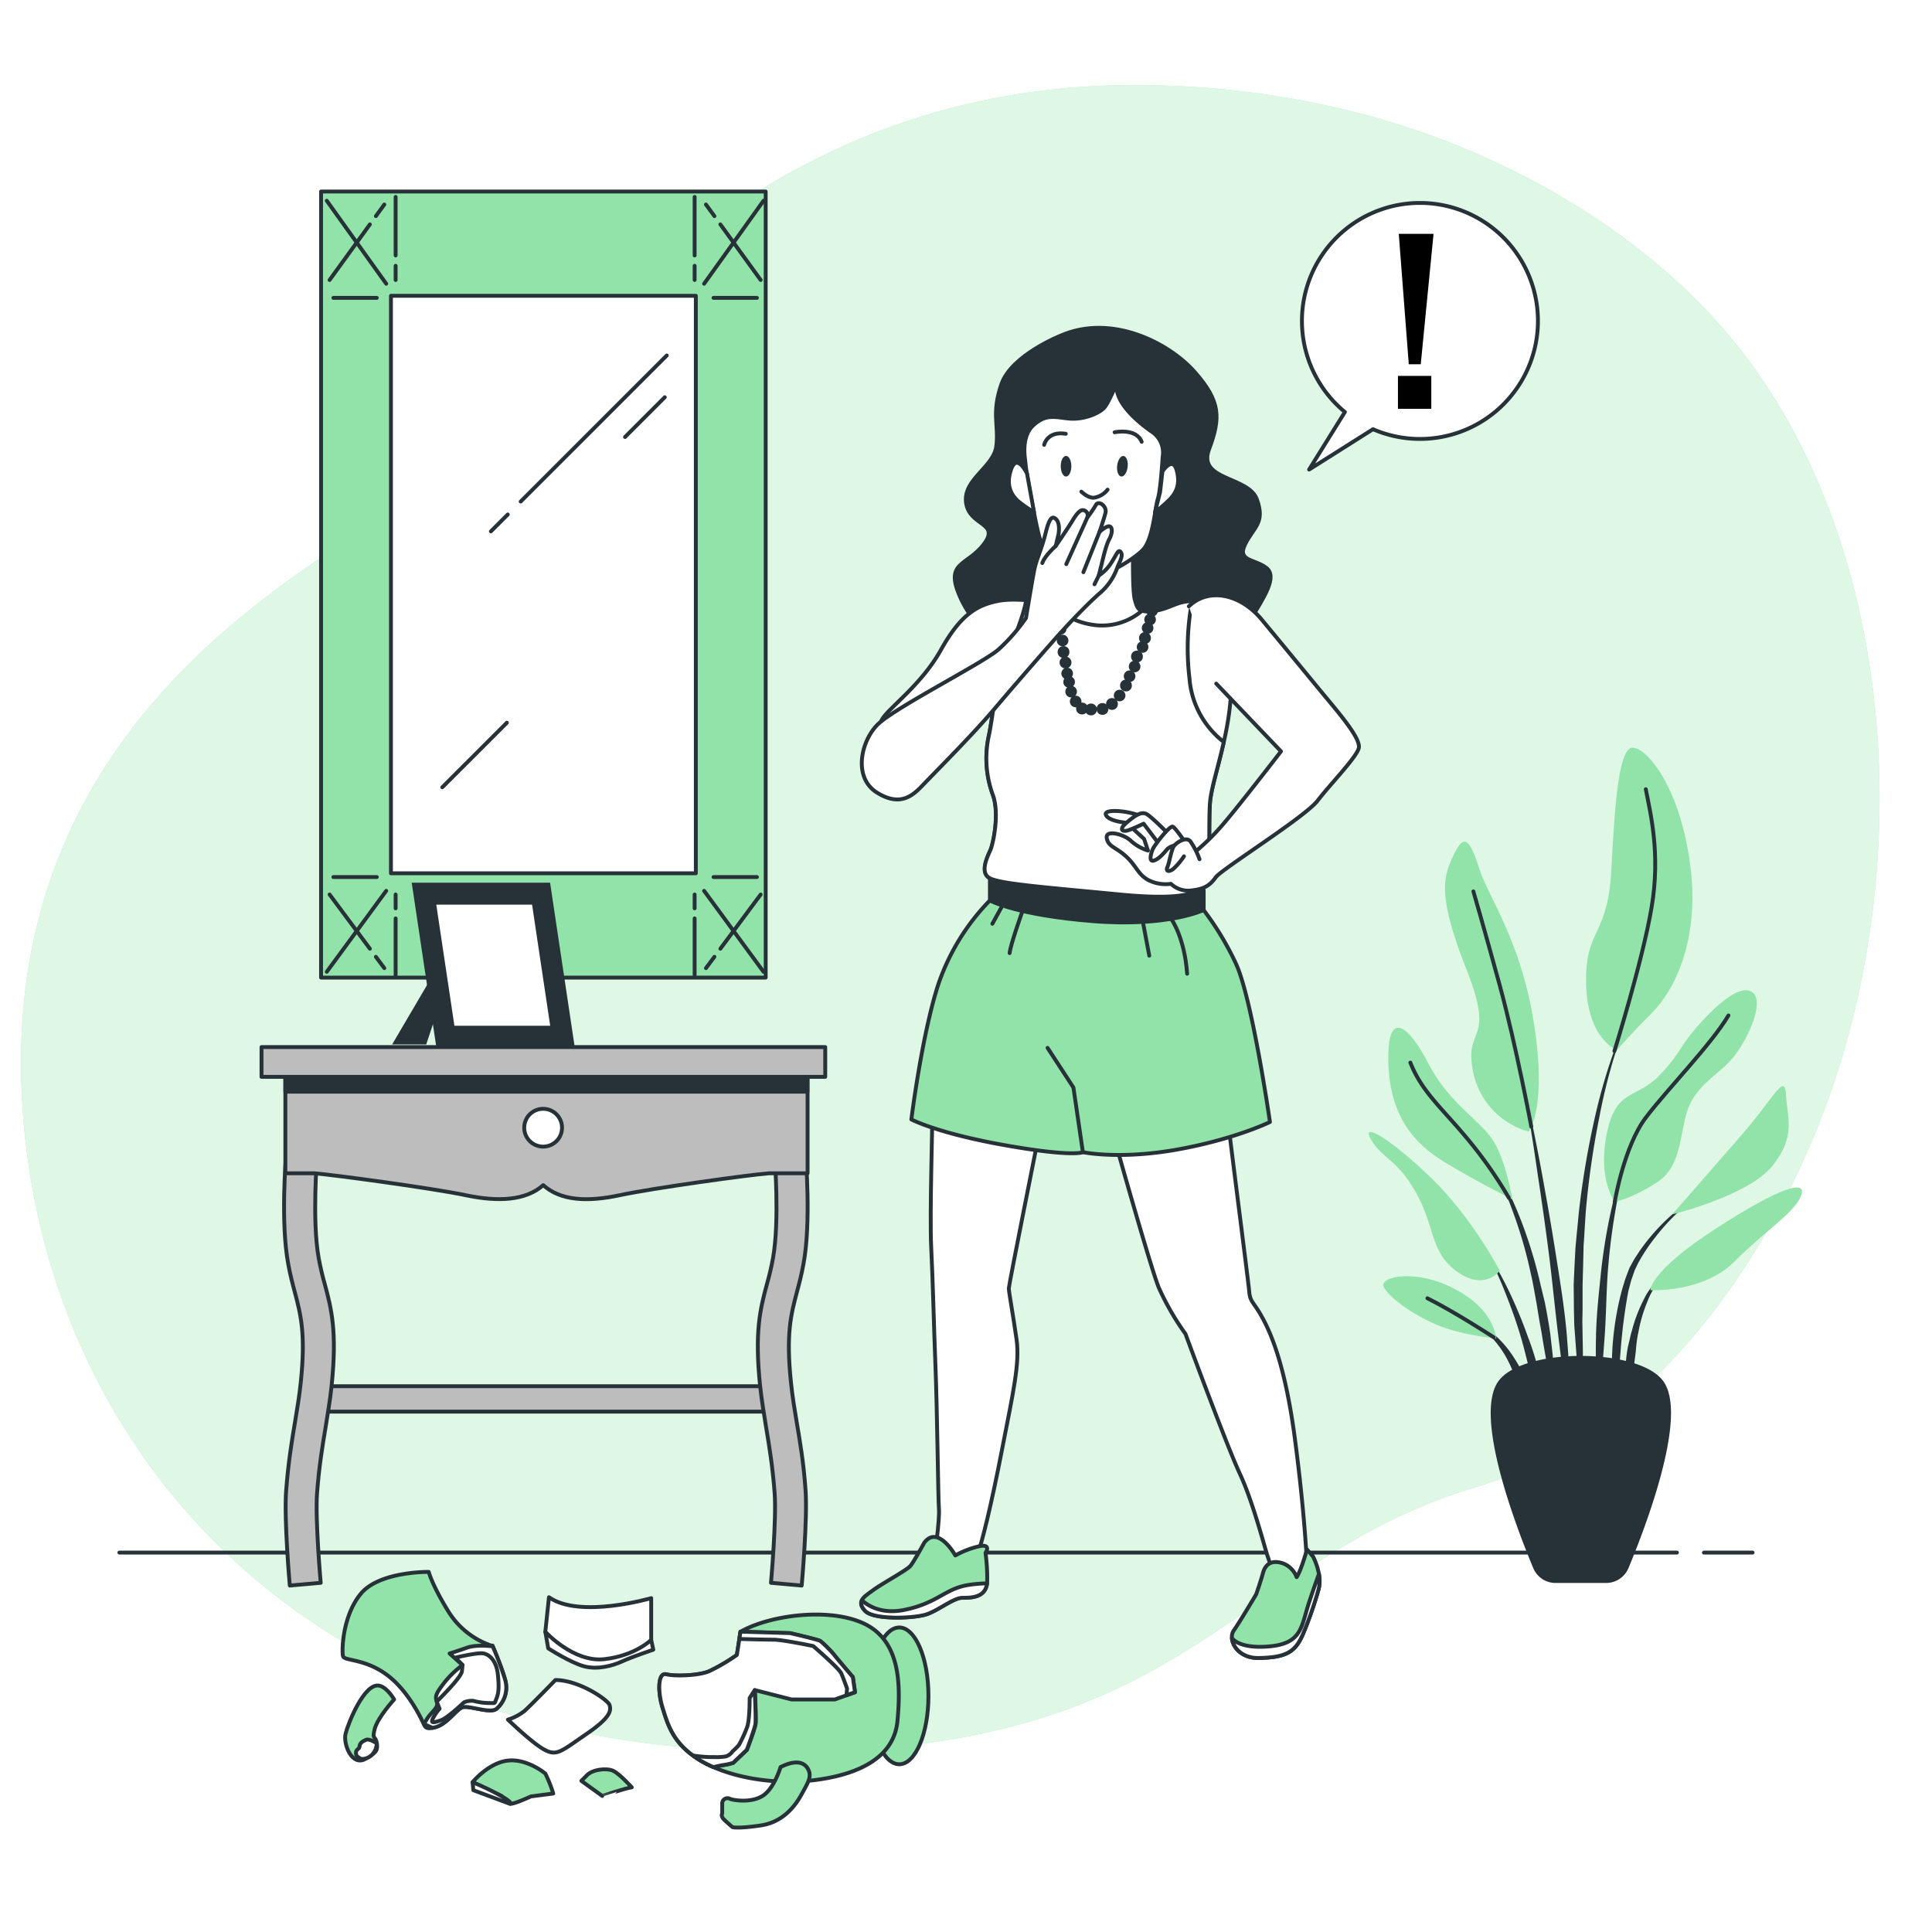 <svg class="animated" id="freepik_stories-oops" xmlns="http://www.w3.org/2000/svg" viewBox="0 0 500 500" version="1.1"
    xmlns:xlink="http://www.w3.org/1999/xlink" xmlns:svgjs="http://svgjs.com/svgjs">
    <style>
        svg#freepik_stories-oops:not(.animated) .animable {
            opacity: 0;
        }

        svg#freepik_stories-oops.animated #freepik--speech-bubble--inject-2 {
            animation: 1s 1 forwards cubic-bezier(.36, -0.01, .5, 1.38) slideDown, 1.5s Infinite linear floating;
            animation-delay: 0s, 1s;
        }

        @keyframes slideDown {
            0% {
                opacity: 0;
                transform: translateY(-30px);
            }

            100% {
                opacity: 1;
                transform: translateY(0);
            }
        }

        @keyframes floating {
            0% {
                opacity: 1;
                transform: translateY(0px);
            }

            50% {
                transform: translateY(-10px);
            }

            100% {
                opacity: 1;
                transform: translateY(0px);
            }
        }
    </style>
    <g id="freepik--background-simple--inject-2" class="animable" style="transform-origin: 245.929px 237.668px;">
        <path
            d="M461.12,106.18q-2.37-4-5-7.9C433,63.94,393.06,40.44,353.82,29.82a231.78,231.78,0,0,0-52.71-7.69c-116.62-3.95-163.06,88-201.61,111.68S1.67,198,5.62,283s65.23,165,183.82,170,126.49-48.42,192.71-68.19c43.81-13.08,75-57.26,90.19-98.09C493.12,231.09,492.14,158.82,461.12,106.18Z"
            style="fill: rgb(146, 227, 169); transform-origin: 245.929px 237.668px;" id="el2v3nh8qthnd"
            class="animable"></path>
        <g id="el8nbd4m8jjck">
            <path
                d="M461.12,106.18q-2.37-4-5-7.9C433,63.94,393.06,40.44,353.82,29.82a231.78,231.78,0,0,0-52.71-7.69c-116.62-3.95-163.06,88-201.61,111.68S1.67,198,5.62,283s65.23,165,183.82,170,126.49-48.42,192.71-68.19c43.81-13.08,75-57.26,90.19-98.09C493.12,231.09,492.14,158.82,461.12,106.18Z"
                style="fill: rgb(255, 255, 255); opacity: 0.7; transform-origin: 245.929px 237.668px;" class="animable">
            </path>
        </g>
    </g>
    <g id="freepik--Floor--inject-2" class="animable" style="transform-origin: 242.225px 401.81px;">
        <line x1="440.97" y1="401.81" x2="453.56" y2="401.81"
            style="fill: rgb(255, 255, 255); stroke: rgb(38, 50, 56); stroke-linecap: round; stroke-linejoin: round; transform-origin: 447.265px 401.81px;"
            id="elxltl6qk6z4h" class="animable"></line>
        <line x1="30.89" y1="401.81" x2="433.99" y2="401.81"
            style="fill: rgb(255, 255, 255); stroke: rgb(38, 50, 56); stroke-linecap: round; stroke-linejoin: round; transform-origin: 232.44px 401.81px;"
            id="elt3avozvgsqo" class="animable"></line>
    </g>
    <g id="freepik--Mirror--inject-2" class="animable" style="transform-origin: 140.625px 151.285px;">
        <rect x="83.09" y="49.57" width="115.07" height="203.43"
            style="fill: rgb(146, 227, 169); stroke: rgb(38, 50, 56); stroke-linecap: round; stroke-linejoin: round; transform-origin: 140.625px 151.285px;"
            id="el2bjc5a15unw" class="animable"></rect>
        <rect x="101.18" y="76.55" width="78.9" height="149.46"
            style="fill: rgb(255, 255, 255); stroke: rgb(38, 50, 56); stroke-linecap: round; stroke-linejoin: round; transform-origin: 140.63px 151.28px;"
            id="el509sb1ijrii" class="animable"></rect>
        <line x1="131.41" y1="133.15" x2="127.04" y2="137.52"
            style="fill: none; stroke: rgb(38, 50, 56); stroke-linecap: round; stroke-linejoin: round; transform-origin: 129.225px 135.335px;"
            id="el0d9u8nxuzku" class="animable"></line>
        <line x1="172.56" y1="92" x2="134.75" y2="129.8"
            style="fill: none; stroke: rgb(38, 50, 56); stroke-linecap: round; stroke-linejoin: round; transform-origin: 153.655px 110.9px;"
            id="eluf8iqeegiz" class="animable"></line>
        <line x1="172.05" y1="102.8" x2="161.76" y2="113.09"
            style="fill: none; stroke: rgb(38, 50, 56); stroke-linecap: round; stroke-linejoin: round; transform-origin: 166.905px 107.945px;"
            id="elkhv6f28rgx" class="animable"></line>
        <line x1="114.46" y1="203.75" x2="131.18" y2="187.04"
            style="fill: none; stroke: rgb(38, 50, 56); stroke-linecap: round; stroke-linejoin: round; transform-origin: 122.82px 195.395px;"
            id="elujkz7cr3vnm" class="animable"></line>
        <line x1="102.39" y1="68.79" x2="102.39" y2="72.46"
            style="fill: none; stroke: rgb(38, 50, 56); stroke-linecap: round; stroke-linejoin: round; transform-origin: 102.39px 70.625px;"
            id="elnawh15ujtjs" class="animable"></line>
        <line x1="102.39" y1="50.97" x2="102.39" y2="66.11"
            style="fill: none; stroke: rgb(38, 50, 56); stroke-linecap: round; stroke-linejoin: round; transform-origin: 102.39px 58.54px;"
            id="elh82jkw55qw" class="animable"></line>
        <line x1="86.28" y1="77.09" x2="97.51" y2="77.09"
            style="fill: none; stroke: rgb(38, 50, 56); stroke-linecap: round; stroke-linejoin: round; transform-origin: 91.895px 77.09px;"
            id="elk08cnatqy6t" class="animable"></line>
        <line x1="84.57" y1="51.95" x2="99.95" y2="73.43"
            style="fill: none; stroke: rgb(38, 50, 56); stroke-linecap: round; stroke-linejoin: round; transform-origin: 92.26px 62.69px;"
            id="el0oh3rieqc3rd" class="animable"></line>
        <line x1="95.73" y1="58.07" x2="85.3" y2="72.46"
            style="fill: none; stroke: rgb(38, 50, 56); stroke-linecap: round; stroke-linejoin: round; transform-origin: 90.515px 65.265px;"
            id="elei3eqva4vm8" class="animable"></line>
        <line x1="99.46" y1="52.93" x2="97.28" y2="55.93"
            style="fill: none; stroke: rgb(38, 50, 56); stroke-linecap: round; stroke-linejoin: round; transform-origin: 98.37px 54.43px;"
            id="el9vk3cx8jpz" class="animable"></line>
        <line x1="179.77" y1="68.79" x2="179.77" y2="72.46"
            style="fill: none; stroke: rgb(38, 50, 56); stroke-linecap: round; stroke-linejoin: round; transform-origin: 179.77px 70.625px;"
            id="el9fe0yztn4rc" class="animable"></line>
        <line x1="179.77" y1="50.97" x2="179.77" y2="66.11"
            style="fill: none; stroke: rgb(38, 50, 56); stroke-linecap: round; stroke-linejoin: round; transform-origin: 179.77px 58.54px;"
            id="elc6n7g07vl5o" class="animable"></line>
        <line x1="195.89" y1="77.09" x2="184.66" y2="77.09"
            style="fill: none; stroke: rgb(38, 50, 56); stroke-linecap: round; stroke-linejoin: round; transform-origin: 190.275px 77.09px;"
            id="elq2qgb650f9" class="animable"></line>
        <line x1="197.6" y1="51.95" x2="182.22" y2="73.43"
            style="fill: none; stroke: rgb(38, 50, 56); stroke-linecap: round; stroke-linejoin: round; transform-origin: 189.91px 62.69px;"
            id="eld4rxt5iw7w" class="animable"></line>
        <line x1="186.43" y1="58.07" x2="196.86" y2="72.46"
            style="fill: none; stroke: rgb(38, 50, 56); stroke-linecap: round; stroke-linejoin: round; transform-origin: 191.645px 65.265px;"
            id="elk87wxzantqa" class="animable"></line>
        <line x1="182.7" y1="52.93" x2="184.89" y2="55.93"
            style="fill: none; stroke: rgb(38, 50, 56); stroke-linecap: round; stroke-linejoin: round; transform-origin: 183.795px 54.43px;"
            id="el7u1jukr5pdh" class="animable"></line>
        <line x1="102.39" y1="235.08" x2="102.39" y2="231.5"
            style="fill: none; stroke: rgb(38, 50, 56); stroke-linecap: round; stroke-linejoin: round; transform-origin: 102.39px 233.29px;"
            id="el1jbmlu8di1q" class="animable"></line>
        <line x1="102.39" y1="252.46" x2="102.39" y2="237.69"
            style="fill: none; stroke: rgb(38, 50, 56); stroke-linecap: round; stroke-linejoin: round; transform-origin: 102.39px 245.075px;"
            id="eli1pl1qjcx47" class="animable"></line>
        <line x1="86.28" y1="226.98" x2="97.51" y2="226.98"
            style="fill: none; stroke: rgb(38, 50, 56); stroke-linecap: round; stroke-linejoin: round; transform-origin: 91.895px 226.98px;"
            id="elw2tvj864ss" class="animable"></line>
        <line x1="84.57" y1="251.5" x2="99.95" y2="230.55"
            style="fill: none; stroke: rgb(38, 50, 56); stroke-linecap: round; stroke-linejoin: round; transform-origin: 92.26px 241.025px;"
            id="elidqs2j32698" class="animable"></line>
        <line x1="95.73" y1="245.53" x2="85.3" y2="231.5"
            style="fill: none; stroke: rgb(38, 50, 56); stroke-linecap: round; stroke-linejoin: round; transform-origin: 90.515px 238.515px;"
            id="elypk917xblwa" class="animable"></line>
        <line x1="99.46" y1="250.55" x2="97.28" y2="247.62"
            style="fill: none; stroke: rgb(38, 50, 56); stroke-linecap: round; stroke-linejoin: round; transform-origin: 98.37px 249.085px;"
            id="elsb26xrqej8i" class="animable"></line>
        <line x1="179.77" y1="235.08" x2="179.77" y2="231.5"
            style="fill: none; stroke: rgb(38, 50, 56); stroke-linecap: round; stroke-linejoin: round; transform-origin: 179.77px 233.29px;"
            id="elahwk32dkrii" class="animable"></line>
        <line x1="179.77" y1="252.46" x2="179.77" y2="237.69"
            style="fill: none; stroke: rgb(38, 50, 56); stroke-linecap: round; stroke-linejoin: round; transform-origin: 179.77px 245.075px;"
            id="el5ml098b0ofw" class="animable"></line>
        <line x1="195.89" y1="226.98" x2="184.66" y2="226.98"
            style="fill: none; stroke: rgb(38, 50, 56); stroke-linecap: round; stroke-linejoin: round; transform-origin: 190.275px 226.98px;"
            id="elcnruntdkaz6" class="animable"></line>
        <line x1="197.6" y1="251.5" x2="182.22" y2="230.55"
            style="fill: none; stroke: rgb(38, 50, 56); stroke-linecap: round; stroke-linejoin: round; transform-origin: 189.91px 241.025px;"
            id="elsscrtgf8q7" class="animable"></line>
        <line x1="186.43" y1="245.53" x2="196.86" y2="231.5"
            style="fill: none; stroke: rgb(38, 50, 56); stroke-linecap: round; stroke-linejoin: round; transform-origin: 191.645px 238.515px;"
            id="el5h21zcb5umv" class="animable"></line>
        <line x1="182.7" y1="250.55" x2="184.89" y2="247.62"
            style="fill: none; stroke: rgb(38, 50, 56); stroke-linecap: round; stroke-linejoin: round; transform-origin: 183.795px 249.085px;"
            id="ela28ktvftqe9" class="animable"></line>
    </g>
    <g id="freepik--Picture--inject-2" class="animable" style="transform-origin: 125.12px 249.79px;">
        <polygon points="111.67 252.96 101.48 270.31 110.3 270.31 114.15 258.74 111.67 252.96"
            style="fill: rgb(38, 50, 56); transform-origin: 107.815px 261.635px;" id="elr4640rqfexe" class="animable">
        </polygon>
        <polygon points="148.76 271.14 112.94 271.14 106.55 228.44 142.36 228.44 148.76 271.14"
            style="fill: rgb(38, 50, 56); transform-origin: 127.655px 249.79px;" id="elr5rraguzlzs" class="animable">
        </polygon>
        <polygon points="142.97 265.96 117.17 265.96 112.33 233.62 138.13 233.62 142.97 265.96"
            style="fill: rgb(255, 255, 255); stroke: rgb(38, 50, 56); stroke-linecap: round; stroke-linejoin: round; transform-origin: 127.65px 249.79px;"
            id="elaebv82zirx" class="animable"></polygon>
    </g>
    <g id="freepik--Table--inject-2" class="animable" style="transform-origin: 140.625px 340.66px;">
        <rect x="81.79" y="358.75" width="118.92" height="6.58"
            style="fill: rgb(189, 189, 189); stroke: rgb(38, 50, 56); stroke-linecap: round; stroke-linejoin: round; transform-origin: 141.25px 362.04px;"
            id="el0otas3rcj28" class="animable"></rect>
        <path
            d="M75,410.34c-.06-.7-1.51-17.22-.94-24.63s1.47-12.8,2.28-17.63c.57-3.41,1.11-6.64,1.49-10.22,1.33-12.69,0-17.64-1.51-23.37-.6-2.24-1.22-4.56-1.74-7.45-2-10.74-.58-27.6-.52-28.31l8,.66c0,.17-1.34,16.52.42,26.22.47,2.57,1,4.73,1.6,6.82,1.66,6.22,3.22,12.1,1.73,26.27-.4,3.82-1,7.16-1.55,10.7-.82,4.89-1.66,9.94-2.2,16.92-.52,6.76.92,23.15.94,23.31Z"
            style="fill: rgb(189, 189, 189); stroke: rgb(38, 50, 56); stroke-linecap: round; stroke-linejoin: round; transform-origin: 79.962px 354.535px;"
            id="elhhvny97bztk" class="animable"></path>
        <path
            d="M207.48,410.34c.06-.7,1.52-17.22,1-24.63s-1.48-12.8-2.29-17.63c-.57-3.41-1.11-6.64-1.48-10.22-1.34-12.69,0-17.64,1.5-23.37.6-2.24,1.22-4.56,1.74-7.45,2-10.74.58-27.6.52-28.31l-8,.66c0,.17,1.34,16.52-.42,26.22-.47,2.57-1,4.73-1.6,6.82-1.66,6.22-3.22,12.1-1.73,26.27.4,3.82,1,7.16,1.55,10.7.82,4.89,1.66,9.94,2.2,16.92.52,6.76-.92,23.15-.94,23.31Z"
            style="fill: rgb(189, 189, 189); stroke: rgb(38, 50, 56); stroke-linecap: round; stroke-linejoin: round; transform-origin: 202.568px 354.535px;"
            id="elit7ui8lgk5b" class="animable"></path>
        <path
            d="M209,276.11H73.85v27.54h7.52c4.85.39,30.5,3.85,39.11,5.66s15.57,1.38,20.11-2.59c4.48,4,11.29,4.42,19.83,2.59S194.18,304,199,303.65h10Z"
            style="fill: rgb(189, 189, 189); stroke: rgb(38, 50, 56); stroke-linecap: round; stroke-linejoin: round; transform-origin: 141.425px 293.23px;"
            id="eliu2s9fofozo" class="animable"></path>
        <path d="M145.45,291.85a4.89,4.89,0,1,0-4.88,4.89A4.88,4.88,0,0,0,145.45,291.85Z"
            style="fill: rgb(255, 255, 255); stroke: rgb(38, 50, 56); stroke-linecap: round; stroke-linejoin: round; transform-origin: 140.56px 291.85px;"
            id="el5dlk7vj200d" class="animable"></path>
        <rect x="73.85" y="276.11" width="135.11" height="6.41"
            style="fill: rgb(38, 50, 56); stroke: rgb(38, 50, 56); stroke-linecap: round; stroke-linejoin: round; transform-origin: 141.405px 279.315px;"
            id="elalm6efff6xk" class="animable"></rect>
        <rect x="67.68" y="270.98" width="145.89" height="7.71"
            style="fill: rgb(189, 189, 189); stroke: rgb(38, 50, 56); stroke-linecap: round; stroke-linejoin: round; transform-origin: 140.625px 274.835px;"
            id="eleope877xc1a" class="animable"></rect>
    </g>
    <g id="freepik--Plant--inject-2" class="animable" style="transform-origin: 410.289px 301.331px;">
        <path
            d="M420.68,264.94h0a.12.12,0,0,0-.06-.15.11.11,0,0,0-.14.06,145.47,145.47,0,0,0-7.65,24,223.8,223.8,0,0,0-4.22,24.85L408,320c-.09,1.05-.21,2.1-.28,3.15l-.17,3.15c-.09,2.1-.22,4.2-.28,6.31l.06,6.31.07,3.15c0,1.05.12,2.1.19,3.15.16,2.1.29,4.2.48,6.29.4,4.19,1,8.35,1.68,12.5a.11.11,0,0,0,.11.09A.11.11,0,0,0,410,364h0c0-2.1-.1-4.19-.15-6.29s-.24-4.17-.21-6.27-.05-4.18-.07-6.26l-.06-3.13.06-3.13,0-6.26.17-6.25.07-3.13c0-1,.12-2.08.17-3.12l.39-6.25a220.78,220.78,0,0,1,3.54-24.79A144.22,144.22,0,0,1,420.68,264.94Z"
            style="fill: rgb(38, 50, 56); transform-origin: 413.979px 314.444px;" id="elgjhlpla1q7b" class="animable">
        </path>
        <path
            d="M421.57,297.65a.1.1,0,0,0-.07-.13.12.12,0,0,0-.14.06,145.8,145.8,0,0,0-7.08,32.22c-.55,5.47-1.17,10.95-1.24,16.46a136,136,0,0,0,.58,16.51.11.11,0,0,0,.1.09.1.1,0,0,0,.12-.09c.64-5.48,1-10.95,1.41-16.42s.44-10.94.79-16.4a165.37,165.37,0,0,1,5.53-32.3Z"
            style="fill: rgb(38, 50, 56); transform-origin: 417.285px 330.189px;" id="eldpfiyk4n0pp" class="animable">
        </path>
        <path
            d="M439.71,309.16a.1.1,0,0,0-.15,0,55.28,55.28,0,0,0-12.13,10.57,48.28,48.28,0,0,0-4.74,6.59l-1,1.84L421,330a17,17,0,0,0-.66,1.94c-.2.65-.42,1.3-.59,1.95a77.25,77.25,0,0,0-2.51,16,92.25,92.25,0,0,0,.6,16.11.13.13,0,0,0,.1.1A.11.11,0,0,0,418,366l1.38-15.94a141.77,141.77,0,0,1,2-15.73c.15-.64.33-1.27.49-1.9a18.62,18.62,0,0,1,.56-1.88l.65-1.85.83-1.74a47.19,47.19,0,0,1,4.35-6.59,55.15,55.15,0,0,1,11.38-11.09h0A.11.11,0,0,0,439.71,309.16Z"
            style="fill: rgb(38, 50, 56); transform-origin: 428.417px 337.613px;" id="elc9xi19r58md" class="animable">
        </path>
        <path
            d="M430.93,329.65a17.73,17.73,0,0,0-5.51,6.63,38.93,38.93,0,0,0-3.09,8.12c-.22.7-.39,1.4-.54,2.11l-.5,2.12a34.61,34.61,0,0,0-.54,4.3c0,1.45-.06,2.9,0,4.34a37.13,37.13,0,0,0,.57,4.31.1.1,0,0,0,.09.08.1.1,0,0,0,.13-.08,38.2,38.2,0,0,0,.76-4.24c.23-1.41.45-2.8.61-4.2s.39-2.78.5-4.18.3-2.79.6-4.16a38.06,38.06,0,0,1,2.36-8,17.93,17.93,0,0,1,4.63-6.92h0a.12.12,0,0,0,0-.15A.11.11,0,0,0,430.93,329.65Z"
            style="fill: rgb(38, 50, 56); transform-origin: 425.875px 345.657px;" id="el6vbwc2p3uoy" class="animable">
        </path>
        <path
            d="M405.5,345.63c-.6-7.08-1.77-14.09-2.87-21.1s-2.33-14-3.61-21-2.71-13.92-4.22-20.85a.1.1,0,0,0-.12-.08.11.11,0,0,0-.09.13q1.82,10.47,3.34,21c1.06,7,2.06,14,2.95,21s1.54,14.07,2.42,21.08l2.59,21.07a.11.11,0,0,0,.11.1.1.1,0,0,0,.11-.1c.08-1.78.08-3.56.13-5.34s-.07-3.55-.11-5.33C406.07,352.71,405.76,349.17,405.5,345.63Z"
            style="fill: rgb(38, 50, 56); transform-origin: 400.42px 324.789px;" id="el4ks8q4kx4b5" class="animable">
        </path>
        <path
            d="M401.25,345.52c-.38-2.8-.89-5.59-1.43-8.37l-1-4.13c-.33-1.38-.63-2.76-1-4.12a117.11,117.11,0,0,0-5.41-16.1l-.85-1.95-.94-1.9c-.6-1.29-1.33-2.51-2-3.75a31.21,31.21,0,0,0-5.11-6.77.11.11,0,0,0-.15.15v0a31.08,31.08,0,0,1,4.68,6.92c.61,1.26,1.26,2.5,1.79,3.8l.83,1.93.74,2a115.1,115.1,0,0,1,4.71,16.1c.65,2.72,1.08,5.5,1.6,8.25l.67,4.15c.24,1.38.53,2.75.73,4.13.44,2.77.95,5.53,1.43,8.3s.94,5.55,1.52,8.33a.12.12,0,0,0,.11.09.11.11,0,0,0,.11-.11c0-2.83-.05-5.66-.19-8.49S401.55,348.34,401.25,345.52Z"
            style="fill: rgb(38, 50, 56); transform-origin: 392.813px 330.498px;" id="elxfqbbq9k6e" class="animable">
        </path>
        <path
            d="M395.39,345.89c-1.31-3.72-2.83-7.36-4.48-10.92a97.47,97.47,0,0,0-5.64-10.34.11.11,0,0,0-.19.12,97.14,97.14,0,0,1,4.82,10.66c1.43,3.62,2.73,7.29,3.81,11s1.9,7.53,2.9,11.27,1.88,7.53,3,11.32a.13.13,0,0,0,.11.08.11.11,0,0,0,.11-.11,56.05,56.05,0,0,0-1.1-11.78A72.27,72.27,0,0,0,395.39,345.89Z"
            style="fill: rgb(38, 50, 56); transform-origin: 392.449px 346.829px;" id="elb55u3b704z7" class="animable">
        </path>
        <path
            d="M395.15,358.26a25.52,25.52,0,0,0-3.12-6.54,27,27,0,0,0-4.53-5.63,20.27,20.27,0,0,0-2.89-2.18,11.91,11.91,0,0,0-3.27-1.48.11.11,0,0,0-.13.06.12.12,0,0,0,.06.15h0a16.46,16.46,0,0,1,5.43,4.22,25.62,25.62,0,0,1,3.78,5.73c1.08,2,1.63,4.28,2.57,6.38.41,1.07.82,2.15,1.29,3.22a27.49,27.49,0,0,0,1.43,3.27h0a.12.12,0,0,0,.1.06.11.11,0,0,0,.11-.11,25.78,25.78,0,0,0-.13-3.62C395.69,360.61,395.43,359.43,395.15,358.26Z"
            style="fill: rgb(38, 50, 56); transform-origin: 388.599px 353.973px;" id="elcnakpmpst38" class="animable">
        </path>
        <path
            d="M395.59,292.86a20.16,20.16,0,0,1-14.28-15.17c-2.68-12.5,5.95-7.14-1.78-26.77s-5.95-24.1-3.28-29.75,4.17-3.87,6.55,3.57,11,19,14.28,40.75S395.59,292.86,395.59,292.86Z"
            style="fill: rgb(146, 227, 169); transform-origin: 386.1px 255.352px;" id="eltfvn7lna2hn" class="animable">
        </path>
        <path
            d="M418.49,271.74s-7.73-2.68-8-17.25,5.65-11.61,6.55-29.75,2.08-30.94,5.35-31.24,11.9,8.93,14.88,29.16-3.87,33.61-9.82,39.56S418.49,271.74,418.49,271.74Z"
            style="fill: rgb(146, 227, 169); transform-origin: 424.236px 232.616px;" id="elxlwufydn14" class="animable">
        </path>
        <path
            d="M391.42,310.41s-1.78-10.71-5.35-15.77-11.3-9.51-16.36-19.33-10.71-14.58-10.41-.6,6.54,21.12,14.28,25.88S391.42,310.41,391.42,310.41Z"
            style="fill: rgb(146, 227, 169); transform-origin: 375.354px 288.192px;" id="eltvjp399tjxr"
            class="animable"></path>
        <path
            d="M388.15,328.85S381,315.17,370.6,305.06s-18.74-15.18-15.77-10.12,6.55,4.76,11.61,13.69,3.57,15.46,10.71,20.52S388.15,328.85,388.15,328.85Z"
            style="fill: rgb(146, 227, 169); transform-origin: 371.186px 312.14px;" id="el5g91fod9s3u" class="animable">
        </path>
        <path
            d="M387.26,346.4c-.3-.89-.6-7.43-10.71-12.79s-19.63-3.27-18.44-.59,7.43,7.14,13.68,9.82S387.26,346.4,387.26,346.4Z"
            style="fill: rgb(146, 227, 169); transform-origin: 372.635px 338.337px;" id="el3m86c90osgd"
            class="animable"></path>
        <path
            d="M417.9,311s-4.46-5.66-2.08-17.56,7.73-8.92,13.68-15.17,4.76-7.14,10.71-13.68,11.3-10.11,13.68-7.44-1.19,11-4.76,15.77-9.22,7.14-11.89,13.09-1.49,15.47-8.33,19.93S417.9,311,417.9,311Z"
            style="fill: rgb(146, 227, 169); transform-origin: 434.891px 283.629px;" id="ele35dl3faejt"
            class="animable"></path>
        <path
            d="M432.77,314.28s10.71-12.2,18.45-21.12,10.71-15.77,11-9.82,2.68,10.71-3.57,18.44S432.77,314.28,432.77,314.28Z"
            style="fill: rgb(146, 227, 169); transform-origin: 447.839px 297.693px;" id="elzsw23yvrqp" class="animable">
        </path>
        <path
            d="M427.12,333.91s-.3-4.76,16.66-15.77,24.09-13.08,22.31-8.62-9.22,8.92-17.25,17S427.12,333.91,427.12,333.91Z"
            style="fill: rgb(146, 227, 169); transform-origin: 446.738px 320.624px;" id="elgzaa3ynykt9"
            class="animable"></path>
        <path d="M396.3,291.59s-4-21.34-8.15-36.51-6.84-24.39-6.84-24.39"
            style="fill: none; stroke: rgb(38, 50, 56); stroke-linecap: round; stroke-linejoin: round; transform-origin: 388.805px 261.14px;"
            id="elmcq6b84uo38" class="animable"></path>
        <path d="M417.81,272s7.23-23.13,9.61-37.11-.3-24.39-1.49-30.64"
            style="fill: none; stroke: rgb(38, 50, 56); stroke-linecap: round; stroke-linejoin: round; transform-origin: 423.092px 238.125px;"
            id="elsrgp77ou24" class="animable"></path>
        <path d="M390.49,310a112.46,112.46,0,0,0-11-15.61C373,286.61,367.92,282.45,365,275"
            style="fill: none; stroke: rgb(38, 50, 56); stroke-linecap: round; stroke-linejoin: round; transform-origin: 377.745px 292.5px;"
            id="elntwzfpw43io" class="animable"></path>
        <path d="M417.9,311s2.38-14.28,8-21.72,17-19,21.42-26.48"
            style="fill: none; stroke: rgb(38, 50, 56); stroke-linecap: round; stroke-linejoin: round; transform-origin: 432.61px 286.9px;"
            id="el9vevy21ntke" class="animable"></path>
        <path d="M386.56,346.08s-10-6.52-17.15-10.09"
            style="fill: none; stroke: rgb(38, 50, 56); stroke-linecap: round; stroke-linejoin: round; transform-origin: 377.985px 341.035px;"
            id="el9bgha76m9u9" class="animable"></path>
        <path
            d="M415.67,409.17H402.58a5.75,5.75,0,0,1-5.31-3.53c-4.28-10.25-15.7-39.84-8.82-48.23,6.55-8,34.79-8,41.35,0,6.88,8.39-4.55,38-8.82,48.23A5.76,5.76,0,0,1,415.67,409.17Z"
            style="fill: rgb(38, 50, 56); stroke: rgb(38, 50, 56); stroke-linecap: round; stroke-linejoin: round; transform-origin: 409.124px 380.29px;"
            id="el4os3c8p55v7" class="animable"></path>
    </g>
    <g id="freepik--Vase--inject-2" class="animable" style="transform-origin: 164.47px 439.892px;">
        <path
            d="M127.53,426a21,21,0,0,1-11.37-8.76c-4.28-6.89-5.21-10.43-5.21-10.43s-12.68-.19-17.52,5.59-5,14.91-4.66,16.21,5.59.56,11.37,4.85,9.13,11.92,9.5,12.67.56,1.67,3.36.74,5-4.28,6.52-5,7.27,1.68,8.94.37a7.23,7.23,0,0,0,2.24-7.64C129.77,431.06,127,424.91,127.53,426Z"
            style="fill: rgb(146, 227, 169); stroke: rgb(38, 50, 56); stroke-linecap: round; stroke-linejoin: round; transform-origin: 109.839px 427.036px;"
            id="elizpm6fpyk7" class="animable"></path>
        <path
            d="M113,446.9c2.79-.93,5-4.28,6.52-5s7.27,1.68,8.94.37a7.23,7.23,0,0,0,2.24-7.64,85.27,85.27,0,0,0-3.19-8.57c-.26,0-4.17-.53-6.69.37s-4.47,1.49-4.47,1.49l3.35,3a25.45,25.45,0,0,0-4.65,4.47c-2,2.61-2.61,3.54-2,5s-1.5,2.8-2.43,4.29l-.93,1.49,2.25,1A7.88,7.88,0,0,0,113,446.9Z"
            style="fill: rgb(255, 255, 255); stroke: rgb(38, 50, 56); stroke-linecap: round; stroke-linejoin: round; transform-origin: 120.354px 436.537px;"
            id="eljx0obk2p1po" class="animable"></path>
        <path
            d="M117.84,429s5.4-1.3,7.08-1.12,3.54,1.87,3.92,5.41.18,5-.38,6.34,0,1.11-2.05,1.11a15.85,15.85,0,0,1-3.91-.56,5.15,5.15,0,0,0-2.42.38s-4.29,4.1-6,4.66-2.79.93-2-.56a10.47,10.47,0,0,1,1.68-2.43l-.74-1.86s6.33-6.15,6.52-7.83l.18-1.67Z"
            style="fill: rgb(255, 255, 255); stroke: rgb(38, 50, 56); stroke-linecap: round; stroke-linejoin: round; transform-origin: 120.426px 436.787px;"
            id="elxy5n9afg3aj" class="animable"></path>
        <path
            d="M102,439.82s-1.68-3-3.73-3.54c-3.9-1.06-8.18,9.72-8.84,12.4s1.69,8.72,5.3,6.42c2-1.3,3.17-1.67,2.8-3.91s-1.31-.75-.56-3.73S102,439.82,102,439.82Z"
            style="fill: rgb(146, 227, 169); stroke: rgb(38, 50, 56); stroke-linecap: round; stroke-linejoin: round; transform-origin: 95.659px 445.909px;"
            id="el5h1xic31rai" class="animable"></path>
        <path
            d="M97.53,451.19s-1.87-1.31-2.8-.93-1.67.93-1.67,1.67-.94.75-.94,1.68.56,1.12,1.12,1.49S97.16,455.1,97.53,451.19Z"
            style="fill: rgb(255, 255, 255); stroke: rgb(38, 50, 56); stroke-linecap: round; stroke-linejoin: round; transform-origin: 94.825px 452.701px;"
            id="elt1obb9m6ek" class="animable"></path>
        <path
            d="M141.13,422.3l.75,4.29s5.78,3.73,9.32,4.66,7.45-.19,9.87-1.31,8-3,8-3l-.56-2.61S146.73,429,141.13,422.3Z"
            style="fill: rgb(255, 255, 255); stroke: rgb(38, 50, 56); stroke-linecap: round; stroke-linejoin: round; transform-origin: 155.1px 426.948px;"
            id="el86e3vvarh5q" class="animable"></path>
        <path d="M142.07,413.36l-.94,8.94s7.27,8,15.29,7.09,12.11-5,12.11-5v-10.8S150.08,419,142.07,413.36Z"
            style="fill: rgb(255, 255, 255); stroke: rgb(38, 50, 56); stroke-linecap: round; stroke-linejoin: round; transform-origin: 154.83px 421.411px;"
            id="el2zxljn8cgz6" class="animable"></path>
        <path
            d="M143.74,434.79s-6.33,6.52-8,8a12.86,12.86,0,0,1-4.29,2.24s6.34,6.15,9.51,7.83,4.28.37,10.81-4.1,6.33-6.15,6-7.46S149.89,434.79,143.74,434.79Z"
            style="fill: rgb(255, 255, 255); stroke: rgb(38, 50, 56); stroke-linecap: round; stroke-linejoin: round; transform-origin: 144.675px 444.177px;"
            id="el8yqfrgxyqtk" class="animable"></path>
        <path
            d="M141.13,459s-4.65-3.92-9.69-3.36-9.13,5.59-9.13,5.59l7.46,3.54a27.94,27.94,0,0,0,2.23,2c.56.38,5.41-1.86,5.41-1.86l5.77-.75A33.3,33.3,0,0,0,141.13,459Z"
            style="fill: rgb(146, 227, 169); stroke: rgb(38, 50, 56); stroke-linecap: round; stroke-linejoin: round; transform-origin: 132.745px 461.199px;"
            id="el739wd1en52u" class="animable"></path>
        <path d="M122.31,461.25l.19,2.05,9.5,3.54s.93-.18-2.23-2A63,63,0,0,0,122.31,461.25Z"
            style="fill: rgb(255, 255, 255); stroke: rgb(38, 50, 56); stroke-linecap: round; stroke-linejoin: round; transform-origin: 127.219px 464.045px;"
            id="el3cnbdhqloyv" class="animable"></path>
        <path d="M163.5,462.56s-3.17-3.54-4.85-4.29-5.22-.37-6.71,1.12l-1.49,1.49,5.41,3.91S162,462.74,163.5,462.56Z"
            style="fill: rgb(146, 227, 169); stroke: rgb(38, 50, 56); stroke-linecap: round; stroke-linejoin: round; transform-origin: 156.975px 461.343px;"
            id="eliyir6rlisqg" class="animable"></path>
        <ellipse cx="232.73" cy="438.89" rx="7.55" ry="17.7"
            style="fill: rgb(146, 227, 169); stroke: rgb(38, 50, 56); stroke-linecap: round; stroke-linejoin: round; transform-origin: 232.73px 438.89px;"
            id="elm6rz06j3g6" class="animable"></ellipse>
        <path
            d="M191.64,422.3l-.94,6a47.91,47.91,0,0,1-7.26,4.28c-2.8,1.12-8.76,1.31-11,.75s-2.23,4.66-.93,8.76,2.61,9.32,9.88,13.6,18.82,6.34,29.44,5,20.5-5.4,21.43-15.28.56-20.5-8.2-25S199.46,417.83,191.64,422.3Z"
            style="fill: rgb(146, 227, 169); stroke: rgb(38, 50, 56); stroke-linecap: round; stroke-linejoin: round; transform-origin: 201.617px 439.47px;"
            id="elga1dpl8c27f" class="animable"></path>
        <path
            d="M183.44,432.55c-2.8,1.12-8.76,1.31-11,.75s-2.23,4.66-.93,8.76,2.61,9.32,9.88,13.6a29.71,29.71,0,0,0,3.29,1.66c1.29-.29,2.44-.54,2.67-.54a15.87,15.87,0,0,0,2.42-.56l3.54-3.35s2.05-5.41,2.24-6.71-.19-8.76-.19-8.76l9.51,2.42h11.18l5.22-1.86-.56-3.92s-4.29-5-4.85-5.77a31.09,31.09,0,0,0-3.54-3.54c-.56-.38-7.83-2.05-7.83-2.05l-12.85-.38-.94,6A47.91,47.91,0,0,1,183.44,432.55Z"
            style="fill: rgb(255, 255, 255); stroke: rgb(38, 50, 56); stroke-linecap: round; stroke-linejoin: round; transform-origin: 195.947px 439.81px;"
            id="elfftg5onsaam" class="animable"></path>
        <path
            d="M193.31,447.09a36,36,0,0,1-2.05,4.47,13.54,13.54,0,0,1-1.67,1.68,3.31,3.31,0,0,1-1.68,1.3,13.87,13.87,0,0,1-3,.19h-1.31a39.13,39.13,0,0,1-4.1-.37l0,.1c.57.41,1.17.81,1.84,1.2a29.71,29.71,0,0,0,3.29,1.66c1.29-.29,2.44-.54,2.67-.54a15.87,15.87,0,0,0,2.42-.56l3.54-3.35s2.05-5.41,2.24-6.71-.19-8.76-.19-8.76l-1.3,2.05S194.06,445.23,193.31,447.09Z"
            style="fill: rgb(255, 255, 255); stroke: rgb(38, 50, 56); stroke-linecap: round; stroke-linejoin: round; transform-origin: 187.527px 447.36px;"
            id="elyxffzzm3859" class="animable"></path>
        <path
            d="M191.36,424.07l.28.1s6.15.18,8.57.18S210.46,426,210.46,426s6.71,5.78,7.27,7.08,1.49,3.92,1.49,3.92l-.16,1.72,2.21-.79-.56-3.92s-4.29-5-4.85-5.77a31.09,31.09,0,0,0-3.54-3.54c-.56-.38-7.83-2.05-7.83-2.05l-12.85-.38Z"
            style="fill: rgb(255, 255, 255); stroke: rgb(38, 50, 56); stroke-linecap: round; stroke-linejoin: round; transform-origin: 206.315px 430.495px;"
            id="elsw8t0vqe0b" class="animable"></path>
        <path
            d="M202,457.32s-1.55,5.33-4.44,7.32-7.54,1.34-8.65.89a1.36,1.36,0,0,0-2,1.33v2.44s-.45.67.44,1.56,2.22,2,2.22,2,1.33.45,7.32-.44,9.09-5.33,10.65-8.21,2.66-4.44,1.55-6.43S205.52,455.55,202,457.32Z"
            style="fill: rgb(146, 227, 169); stroke: rgb(38, 50, 56); stroke-linecap: round; stroke-linejoin: round; transform-origin: 198.169px 464.551px;"
            id="elnfmsh7b7jtn" class="animable"></path>
    </g>
    <g id="freepik--speech-bubble--inject-2" class="animable animator-active"
        style="transform-origin: 367.479px 87.02px;">
        <path d="M367.48,52.52a30.54,30.54,0,0,0-19.42,54.11l-9.26,14.89,16.53-10.44a30.54,30.54,0,1,0,12.15-58.56Z"
            style="fill: rgb(255, 255, 255); stroke: rgb(38, 50, 56); stroke-linecap: round; stroke-linejoin: round; transform-origin: 367.479px 87.02px;"
            id="ele98wn17zowl" class="animable"></path>
        <path d="M361.79,105.8V97.28h8.63v8.52Zm2.8-11.54L362,60.52H371l-3.31,33.74Z" id="elahclw2hbdl6"
            class="animable" style="transform-origin: 366.395px 83.16px;"></path>
    </g>
    <g id="freepik--Character--inject-2" class="animable" style="transform-origin: 287.274px 256.964px;">
        <path
            d="M274.61,86.82s-12.84,5.05-15.45,12.61-.65,10.51-1.31,16-8.7,8.62-7.83,14.71,8.92,5,4.57,10.72-10.23,4.42-6.1,13.67,15.68,21,37.87,18.92S321,164.81,324,159.76s6.74-10.51,3.7-12.82-7.62-1.68-5.45-6.1,5.23-5.46,3.05-11.56-15.45-4.83-12.4-13,3-12.4-3.7-20S287.67,81.15,274.61,86.82Z"
            style="fill: rgb(38, 50, 56); stroke: rgb(38, 50, 56); stroke-linecap: round; stroke-linejoin: round; transform-origin: 287.958px 129.264px;"
            id="elaxocq3bvuxu" class="animable"></path>
        <path
            d="M241.22,289.26c.22-.67-.67,24.76-.23,33.46s.67,19.85,1.12,31.23.67,33.91.89,36.58-1.12,12.27-1.12,12.27,1.34,2.23,5.58,1.56,4.46.9,5.58-2.23,3.34-11.82,6.24-26.76,4.69-22.53,3.8-28.78-2-12.27-2-13.16,7.58-38.81,7.58-38.81Z"
            style="fill: rgb(255, 255, 255); stroke: rgb(38, 50, 56); stroke-linecap: round; stroke-linejoin: round; transform-origin: 254.763px 346.866px;"
            id="ellja3kn24ma" class="animable"></path>
        <path
            d="M239.21,399.23s-2.68,4.91-3.57,6-7.14,4.46-9.59,6.24-4.46,2.9-2.23,5.36,12.93,2,16.06.89,6.91-4.24,9.14-4.24,6.47,0,6.47-4.46a48.72,48.72,0,0,0-.44-7.14s1.56-2.23-1.34-1.78a23.56,23.56,0,0,0-6.47,2.45S242.78,394.55,239.21,399.23Z"
            style="fill: rgb(146, 227, 169); stroke: rgb(38, 50, 56); stroke-linecap: round; stroke-linejoin: round; transform-origin: 239.174px 408.19px;"
            id="elw8xjelmtgr" class="animable"></path>
        <path
            d="M255.45,409.77a37.92,37.92,0,0,0-4.64.39c-6.25.9-8,4.69-16.73,6.47-5.66,1.16-9.23-.88-11-2.45-.37.74-.23,1.57.78,2.68,2.23,2.45,12.93,2,16.06.89s6.91-4.24,9.14-4.24S255,413.51,255.45,409.77Z"
            style="fill: rgb(255, 255, 255); stroke: rgb(38, 50, 56); stroke-linecap: round; stroke-linejoin: round; transform-origin: 239.172px 414.208px;"
            id="el3hcmwoixw3y" class="animable"></path>
        <path
            d="M288.51,295.06s9.14,32.57,11.37,38.15a68.67,68.67,0,0,0,6.92,12s10.7,29,14.05,36.14,6.47,19.18,7.14,21.19a50.32,50.32,0,0,1,1.78,6.47c0,.67,1.79,4,4.91,2.45s3.57-6.24,3.57-6.24-.45-12.5-3.12-32.79-6.7-28.33-8.7-31.9-2.9-3.57-3.13-6.25S318,292.38,318,291.49,295.2,296.85,288.51,295.06Z"
            style="fill: rgb(255, 255, 255); stroke: rgb(38, 50, 56); stroke-linecap: round; stroke-linejoin: round; transform-origin: 313.38px 351.635px;"
            id="ellobbw0ew9ym" class="animable"></path>
        <path
            d="M335.57,408.16a6.08,6.08,0,0,0-3.57-3.57c-2.67-.9-4.46,0-5.13,2.45s-1.78,5.58-1.78,5.58-4.24,7.14-5.8,9.37.69,7.21,6.54,7.1c7-.15,9.3-1.53,11.3-6a100.57,100.57,0,0,0,4-11.37c1.34-4-1.34-8.93-1.34-8.93L338.25,401S336.69,406.59,335.57,408.16Z"
            style="fill: rgb(146, 227, 169); stroke: rgb(38, 50, 56); stroke-linecap: round; stroke-linejoin: round; transform-origin: 330.157px 415.046px;"
            id="elnr5tg34ingf" class="animable"></path>
        <path
            d="M341.34,407.33c-.59,1.64-1.44,4-2.49,7.18-2.15,6.45-1.79,10.87-10.51,11.59-6.35.52-8.7-1.17-9.51-2.13.2,2.35,2.56,5.21,7,5.12,7-.15,9.3-1.53,11.3-6a100.57,100.57,0,0,0,4-11.37A9,9,0,0,0,341.34,407.33Z"
            style="fill: rgb(255, 255, 255); stroke: rgb(38, 50, 56); stroke-linecap: round; stroke-linejoin: round; transform-origin: 330.174px 418.211px;"
            id="el3brziek18fe" class="animable"></path>
        <path
            d="M256.16,233.05a57.58,57.58,0,0,0-13.38,21.86c-4.24,13.16-6.92,34.8-6.92,34.8s6.69,3.57,24.32,6.69,20.07,1.78,20.07,1.78,9.37,2,24.32-.66,24.09-7.14,24.09-7.14-4.69-32.57-8.93-41.27a75.36,75.36,0,0,0-8.25-13.61Z"
            style="fill: rgb(146, 227, 169); stroke: rgb(38, 50, 56); stroke-linecap: round; stroke-linejoin: round; transform-origin: 282.26px 265.976px;"
            id="el8jbtj7ms3ux" class="animable"></path>
        <polyline points="271.11 271.19 277.8 281.45 280.25 298.18"
            style="fill: none; stroke: rgb(38, 50, 56); stroke-linecap: round; stroke-linejoin: round; transform-origin: 275.68px 284.685px;"
            id="elf82brzir5ih" class="animable"></polyline>
        <path d="M303.23,238s3.34,4.68,4,14"
            style="fill: none; stroke: rgb(38, 50, 56); stroke-linecap: round; stroke-linejoin: round; transform-origin: 305.23px 245px;"
            id="elbebxztqq3qb" class="animable"></path>
        <line x1="295.87" y1="239.07" x2="297.43" y2="247.33"
            style="fill: none; stroke: rgb(38, 50, 56); stroke-linecap: round; stroke-linejoin: round; transform-origin: 296.65px 243.2px;"
            id="els85cq4cqhlc" class="animable"></line>
        <path d="M264.64,235.73s-3.13,8.7-3.35,10.93"
            style="fill: none; stroke: rgb(38, 50, 56); stroke-linecap: round; stroke-linejoin: round; transform-origin: 262.965px 241.195px;"
            id="el1lk1nat5puu" class="animable"></path>
        <line x1="259.28" y1="234.61" x2="256.83" y2="239.07"
            style="fill: none; stroke: rgb(38, 50, 56); stroke-linecap: round; stroke-linejoin: round; transform-origin: 258.055px 236.84px;"
            id="el6fxxf86h826" class="animable"></line>
        <path d="M256.19,227.25l0,5.8s6.92,3.79,26.77,5.35c19.57,1.54,28.55-2.9,28.55-2.9v-5.13Z"
            style="fill: rgb(38, 50, 56); stroke: rgb(38, 50, 56); stroke-linecap: round; stroke-linejoin: round; transform-origin: 283.85px 232.987px;"
            id="elddpx1e8eiip" class="animable"></path>
        <path
            d="M293.24,141.94s-.21,10.8.42,13.13.85,3.81,5.5,3,6.35-3.39,11.86-2.12,7.83,8.89,7.62,21.59-5.08,24.35-5.5,30.27.21,18.42-.85,20.33-2.54,5.29-22.23,3.38-31.12-2.75-33.87-4.23-.42-5.93.21-7.41,2.33-9.1.64-14A27.45,27.45,0,0,1,256,190a130.85,130.85,0,0,0,1.91-14.6s-21.59,16.08-26.46,16.51-4.87-2.75-3.18-5.72,10.16-8.89,15.24-18,9.32-11.64,15-12.7,15.88,1.06,15.88,1.06,3-10.8,1.9-16.3Z"
            style="fill: rgb(255, 255, 255); stroke: rgb(38, 50, 56); stroke-linecap: round; stroke-linejoin: round; transform-origin: 272.951px 186.168px;"
            id="elwlvklt5um6" class="animable"></path>
        <path
            d="M312.29,228.1c1.06-1.91.42-14.4.85-20.33.25-3.54,2.08-9.12,3.57-15.75a23,23,0,0,1-8.87-16.42,65.74,65.74,0,0,1,.67-20c-3.65-.1-5.48,1.76-9.35,2.46a7.34,7.34,0,0,1-3.62,0,15.81,15.81,0,0,1-11.62,3.77c-6.85-.65-10.05-4.07-11.16-5.6-1.65-.29-4.36-.71-7.18-.92-1.09,6.66-7.69,20.07-7.69,20.07A130.85,130.85,0,0,1,256,190,27.45,27.45,0,0,0,257,205.87c1.69,4.87,0,12.49-.64,14s-3,5.93-.21,7.41,14.19,2.33,33.87,4.23S311.23,230,312.29,228.1Z"
            style="fill: rgb(255, 255, 255); stroke: rgb(38, 50, 56); stroke-linecap: round; stroke-linejoin: round; transform-origin: 285.764px 193.689px;"
            id="elytsa5mal7ab" class="animable"></path>
        <circle cx="274.2" cy="157.36" r="1.03"
            style="fill: rgb(38, 50, 56); stroke: rgb(38, 50, 56); stroke-linecap: round; stroke-linejoin: round; transform-origin: 274.2px 157.36px;"
            id="elnazopwja4v" class="animable"></circle>
        <path d="M275.24,160.08a1,1,0,1,0-2.07,0,1,1,0,0,0,2.07,0Z"
            style="fill: rgb(38, 50, 56); stroke: rgb(38, 50, 56); stroke-linecap: round; stroke-linejoin: round; transform-origin: 274.205px 160.08px;"
            id="el4d04k1hjin2" class="animable"></path>
        <path d="M275.52,162.7a1,1,0,0,0-2.07,0,1,1,0,1,0,2.07,0Z"
            style="fill: rgb(38, 50, 56); stroke: rgb(38, 50, 56); stroke-linecap: round; stroke-linejoin: round; transform-origin: 274.485px 162.7px;"
            id="elkm6bov27lls" class="animable"></path>
        <path d="M276,165.77a1,1,0,1,0-1,1A1,1,0,0,0,276,165.77Z"
            style="fill: rgb(38, 50, 56); stroke: rgb(38, 50, 56); stroke-linecap: round; stroke-linejoin: round; transform-origin: 275px 165.77px;"
            id="elt0w8emnafa" class="animable"></path>
        <circle cx="275.24" cy="168.74" r="1.03"
            style="fill: rgb(38, 50, 56); stroke: rgb(38, 50, 56); stroke-linecap: round; stroke-linejoin: round; transform-origin: 275.24px 168.74px;"
            id="elu3zt0ietp2l" class="animable"></circle>
        <path d="M276.79,171.46a1,1,0,1,0-2.07,0,1,1,0,0,0,2.07,0Z"
            style="fill: rgb(38, 50, 56); stroke: rgb(38, 50, 56); stroke-linecap: round; stroke-linejoin: round; transform-origin: 275.755px 171.46px;"
            id="elfxrj64x6wo7" class="animable"></path>
        <path d="M277.18,174.3a1,1,0,1,0-1,1A1,1,0,0,0,277.18,174.3Z"
            style="fill: rgb(38, 50, 56); stroke: rgb(38, 50, 56); stroke-linecap: round; stroke-linejoin: round; transform-origin: 276.18px 174.3px;"
            id="eld83bpnd9c4r" class="animable"></path>
        <path d="M277.69,176.5a1,1,0,1,0-1,1A1,1,0,0,0,277.69,176.5Z"
            style="fill: rgb(38, 50, 56); stroke: rgb(38, 50, 56); stroke-linecap: round; stroke-linejoin: round; transform-origin: 276.69px 176.5px;"
            id="elz6pvkczfmp" class="animable"></path>
        <path d="M278.21,179a1,1,0,1,0-1,1A1,1,0,0,0,278.21,179Z"
            style="fill: rgb(38, 50, 56); stroke: rgb(38, 50, 56); stroke-linecap: round; stroke-linejoin: round; transform-origin: 277.21px 179px;"
            id="el7wj8175i75j" class="animable"></path>
        <path d="M279.38,181.54a1,1,0,1,0-1,1A1,1,0,0,0,279.38,181.54Z"
            style="fill: rgb(38, 50, 56); stroke: rgb(38, 50, 56); stroke-linecap: round; stroke-linejoin: round; transform-origin: 278.38px 181.54px;"
            id="el1c6g6m9fjbh" class="animable"></path>
        <circle cx="280.02" cy="183.36" r="1.03"
            style="fill: rgb(38, 50, 56); stroke: rgb(38, 50, 56); stroke-linecap: round; stroke-linejoin: round; transform-origin: 280.02px 183.36px;"
            id="el3hsv4c1i0u" class="animable"></circle>
        <circle cx="282.35" cy="183.61" r="1.03"
            style="fill: rgb(38, 50, 56); stroke: rgb(38, 50, 56); stroke-linecap: round; stroke-linejoin: round; transform-origin: 282.35px 183.61px;"
            id="elkvcarev5oek" class="animable"></circle>
        <circle cx="285.32" cy="183.48" r="1.03"
            style="fill: rgb(38, 50, 56); stroke: rgb(38, 50, 56); stroke-linecap: round; stroke-linejoin: round; transform-origin: 285.32px 183.48px;"
            id="eluoukgg7ec1r" class="animable"></circle>
        <circle cx="287.78" cy="182.19" r="1.03"
            style="fill: rgb(38, 50, 56); stroke: rgb(38, 50, 56); stroke-linecap: round; stroke-linejoin: round; transform-origin: 287.78px 182.19px;"
            id="elxxj8p8g58hm" class="animable"></circle>
        <path d="M290.76,180a1,1,0,1,0-1,1A1,1,0,0,0,290.76,180Z"
            style="fill: rgb(38, 50, 56); stroke: rgb(38, 50, 56); stroke-linecap: round; stroke-linejoin: round; transform-origin: 289.76px 180px;"
            id="el9zg43kyvwag" class="animable"></path>
        <circle cx="291.4" cy="177.41" r="1.03"
            style="fill: rgb(38, 50, 56); stroke: rgb(38, 50, 56); stroke-linecap: round; stroke-linejoin: round; transform-origin: 291.4px 177.41px;"
            id="el8vh4hs6jcpa" class="animable"></circle>
        <path d="M293.34,175a1,1,0,1,0-1,1A1,1,0,0,0,293.34,175Z"
            style="fill: rgb(38, 50, 56); stroke: rgb(38, 50, 56); stroke-linecap: round; stroke-linejoin: round; transform-origin: 292.34px 175px;"
            id="eldvif6600q5" class="animable"></path>
        <path d="M294.64,172.49a1,1,0,1,0-1,1A1,1,0,0,0,294.64,172.49Z"
            style="fill: rgb(38, 50, 56); stroke: rgb(38, 50, 56); stroke-linecap: round; stroke-linejoin: round; transform-origin: 293.64px 172.49px;"
            id="elmghny9nso8" class="animable"></path>
        <circle cx="294.25" cy="169.91" r="1.03"
            style="fill: rgb(38, 50, 56); stroke: rgb(38, 50, 56); stroke-linecap: round; stroke-linejoin: round; transform-origin: 294.25px 169.91px;"
            id="elnajffr857c" class="animable"></circle>
        <path d="M296.7,167.45a1,1,0,1,0-1,1A1,1,0,0,0,296.7,167.45Z"
            style="fill: rgb(38, 50, 56); stroke: rgb(38, 50, 56); stroke-linecap: round; stroke-linejoin: round; transform-origin: 295.7px 167.45px;"
            id="elcv5tw5gatj9" class="animable"></path>
        <path d="M297.35,165.12a1,1,0,0,0-2.07,0,1,1,0,1,0,2.07,0Z"
            style="fill: rgb(38, 50, 56); stroke: rgb(38, 50, 56); stroke-linecap: round; stroke-linejoin: round; transform-origin: 296.315px 165.12px;"
            id="el9o0r22nphm7" class="animable"></path>
        <path d="M298,162.53a1,1,0,1,0-1,1A1,1,0,0,0,298,162.53Z"
            style="fill: rgb(38, 50, 56); stroke: rgb(38, 50, 56); stroke-linecap: round; stroke-linejoin: round; transform-origin: 297px 162.53px;"
            id="ela9s6l8iudt8" class="animable"></path>
        <path d="M298.64,160.34a1,1,0,1,0-1,1A1,1,0,0,0,298.64,160.34Z"
            style="fill: rgb(38, 50, 56); stroke: rgb(38, 50, 56); stroke-linecap: round; stroke-linejoin: round; transform-origin: 297.64px 160.34px;"
            id="elhm30jo8jtwj" class="animable"></path>
        <circle cx="298.13" cy="158.03" r="1.03"
            style="fill: rgb(38, 50, 56); stroke: rgb(38, 50, 56); stroke-linecap: round; stroke-linejoin: round; transform-origin: 298.13px 158.03px;"
            id="elvaofa4kxgkh" class="animable"></circle>
        <path
            d="M289.07,99s-2,4.92-3.2,6.4-5.16,3.2-8.85,2.95-6.16-1.47-9.6,1.72-2,9.11-2,10.09,2.71,16.24,3.69,19.2S280,148.74,282.92,149s10.09-3.93,12.8-6.64,3.2-11.07,3.93-13.29,1.24-10.82,1.24-10.82a6.47,6.47,0,0,0-3-6.65C294,108.87,288.09,103.71,289.07,99Z"
            style="fill: rgb(255, 255, 255); stroke: rgb(38, 50, 56); stroke-linecap: round; stroke-linejoin: round; transform-origin: 283.055px 124.006px;"
            id="eldksbmjb7vqm" class="animable"></path>
        <path d="M279.86,127.24s1.69,1.69,3.26,1.56a5.45,5.45,0,0,0,3.52-2.08"
            style="fill: none; stroke: rgb(38, 50, 56); stroke-linecap: round; stroke-linejoin: round; transform-origin: 283.25px 127.764px;"
            id="elowafcdh792a" class="animable"></path>
        <path d="M270.22,115.12s.78-3.64,5.6-2.86"
            style="fill: none; stroke: rgb(38, 50, 56); stroke-linecap: round; stroke-linejoin: round; transform-origin: 273.02px 113.635px;"
            id="elc0yfyuyewo" class="animable"></path>
        <path d="M288.46,111.87s5.6-1.18,7,2.47"
            style="fill: none; stroke: rgb(38, 50, 56); stroke-linecap: round; stroke-linejoin: round; transform-origin: 291.96px 113.014px;"
            id="el5gy7n16004r" class="animable"></path>
        <g id="elxhmstxgs2v">
            <ellipse cx="275.89" cy="120.66" rx="1.37" ry="2.67"
                style="fill: rgb(38, 50, 56); transform-origin: 275.89px 120.66px; transform: rotate(-5.26deg);"
                class="animable"></ellipse>
        </g>
        <path
            d="M291.84,120.81c-.17,1.47-.91,2.59-1.66,2.51s-1.22-1.35-1.06-2.81.91-2.59,1.66-2.5S292,119.35,291.84,120.81Z"
            style="fill: rgb(38, 50, 56); transform-origin: 290.48px 120.665px;" id="elvusrxx2hxkh" class="animable">
        </path>
        <path d="M265.79,122.55s-2.61-5.6-4.17-.91.78,7.16,2.22,8.34a42,42,0,0,0,3.77,2.6Z"
            style="fill: rgb(255, 255, 255); stroke: rgb(38, 50, 56); stroke-linecap: round; stroke-linejoin: round; transform-origin: 264.357px 126.174px;"
            id="elud6b3h7bfyp" class="animable"></path>
        <path d="M300.84,122s2.6-4,3.65-.39-.13,5.86-1.57,7.43a36.42,36.42,0,0,1-4,3.51l1.31-5.21Z"
            style="fill: rgb(255, 255, 255); stroke: rgb(38, 50, 56); stroke-linecap: round; stroke-linejoin: round; transform-origin: 301.906px 126.325px;"
            id="elsbokhugfkhn" class="animable"></path>
        <path
            d="M265.53,159.94s1.69-10.29,2.21-12.76,1.83-5,2.87-9.25,1.82-4.43,2.74-3.52.78,3.12.52,4.17-.65,2.73-.65,2.73,3.12-4.56,4.3-6.51,2.08-3,3-2.74a1.4,1.4,0,0,1,.91,1.83,31.76,31.76,0,0,0,2.22-3.26c.26-.52,1.17-.65,1.95.26a2.08,2.08,0,0,1,.39,2.21c-.13.66-1.43,4.56-1.43,4.56s1.83-1.69,2.61-1.43.78,1.7-.13,3.39-1.83,6-2.09,7-.59,2.33-.59,2.33a10.7,10.7,0,0,0,3.2-3.24c1.43-2.21,1.82-3.65,2.47-2.86s0,2.08-.78,3.77a15.44,15.44,0,0,1-4.95,7.17c-3.91,3.52-8,8-9.64,9.77s-11.6,13.16-17.33,19.94-15.63,16.67-18.24,19.41-5.86,6.12-12.12,2.22-4.17-13.29.13-17.59,27.23-15.9,31.27-19.42A47.35,47.35,0,0,0,265.53,159.94Z"
            style="fill: rgb(255, 255, 255); stroke: rgb(38, 50, 56); stroke-linecap: round; stroke-linejoin: round; transform-origin: 256.664px 168.56px;"
            id="elh1cbtk2xl1d" class="animable"></path>
        <line x1="281.42" y1="133.89" x2="275.95" y2="146"
            style="fill: none; stroke: rgb(38, 50, 56); stroke-linecap: round; stroke-linejoin: round; transform-origin: 278.685px 139.945px;"
            id="elfjtco6zzjur" class="animable"></line>
        <line x1="284.55" y1="137.66" x2="280.38" y2="148.09"
            style="fill: none; stroke: rgb(38, 50, 56); stroke-linecap: round; stroke-linejoin: round; transform-origin: 282.465px 142.875px;"
            id="el0dneywnt5pjo" class="animable"></line>
        <line x1="284.35" y1="148.98" x2="283.25" y2="151.21"
            style="fill: none; stroke: rgb(38, 50, 56); stroke-linecap: round; stroke-linejoin: round; transform-origin: 283.8px 150.095px;"
            id="elc6f6hz3si3b" class="animable"></line>
        <path d="M273.22,141.31s-2.83,2.48-3.47,4.4"
            style="fill: none; stroke: rgb(38, 50, 56); stroke-linecap: round; stroke-linejoin: round; transform-origin: 271.485px 143.51px;"
            id="el31a06p20vda" class="animable"></path>
        <path
            d="M314.76,176.92l16.76,17.53s-12.19,15.81-15.81,19.81a57.48,57.48,0,0,1-6.29,6.1s-5.52-1.15-7.24-2.67-3-4-5.9-5.91-10.67-2.66-10.1-.95,5.34,2.1,5.34,2.1l4.57,4.19,1,3a11.66,11.66,0,0,1-4.38-2.48c-1.71-1.72-6.67-3.05-6.29-.76s2.29,2.28,5,4.76,3,4.57,5.71,6.09a9.87,9.87,0,0,0,5.91,1,6.46,6.46,0,0,0,5.33,1.71c3.43-.38,4.76-1.33,6.29-3.43S337.81,211.4,341,207.21s10.29-11.43,10.67-13.71-4.19-7.81-8-12.39-7.9-9.61-17.14-20.76c-5.53-6.67-13.72-8.38-18.86-3.43"
            style="fill: rgb(255, 255, 255); stroke: rgb(38, 50, 56); stroke-linecap: round; stroke-linejoin: round; transform-origin: 318.921px 192.284px;"
            id="elpti6vihli9e" class="animable"></path>
        <path d="M303.14,216.58s-5-5.16-6.41-5.91-3.13.49-5.21,2.26-1,2.39.3,2,4.15-1.76,4.15-1.76l4,5.28"
            style="fill: rgb(255, 255, 255); stroke: rgb(38, 50, 56); stroke-linecap: round; stroke-linejoin: round; transform-origin: 296.746px 214.449px;"
            id="elmtb44p3clnl" class="animable"></path>
        <path
            d="M306.79,218.09s-2.52-3.78-3.27-4.15-4.66,4.65-5.16,5.78-1.13,3.4.25,3,2.77-2.14,3.4-2.89a3.77,3.77,0,0,1,1.89-1l1,1.26"
            style="fill: rgb(255, 255, 255); stroke: rgb(38, 50, 56); stroke-linecap: round; stroke-linejoin: round; transform-origin: 302.282px 218.344px;"
            id="el0q23awedge4" class="animable"></path>
        <path
            d="M310.43,222.36a20,20,0,0,0-2.38-4.65c-1.14-1.26-3.4.25-4.15,1.13s-1.26,4.4-1.77,5.53.38,1.39,1.51.51a17.09,17.09,0,0,0,2.77-3.27"
            style="fill: rgb(255, 255, 255); stroke: rgb(38, 50, 56); stroke-linecap: round; stroke-linejoin: round; transform-origin: 306.206px 221.317px;"
            id="elf76as2o7pv6" class="animable"></path>
    </g>
    <defs>
        <filter id="active" height="200%">
            <feMorphology in="SourceAlpha" result="DILATED" operator="dilate" radius="2"></feMorphology>
            <feFlood flood-color="#32DFEC" flood-opacity="1" result="PINK"></feFlood>
            <feComposite in="PINK" in2="DILATED" operator="in" result="OUTLINE"></feComposite>
            <feMerge>
                <feMergeNode in="OUTLINE"></feMergeNode>
                <feMergeNode in="SourceGraphic"></feMergeNode>
            </feMerge>
        </filter>
        <filter id="hover" height="200%">
            <feMorphology in="SourceAlpha" result="DILATED" operator="dilate" radius="2"></feMorphology>
            <feFlood flood-color="#ff0000" flood-opacity="0.5" result="PINK"></feFlood>
            <feComposite in="PINK" in2="DILATED" operator="in" result="OUTLINE"></feComposite>
            <feMerge>
                <feMergeNode in="OUTLINE"></feMergeNode>
                <feMergeNode in="SourceGraphic"></feMergeNode>
            </feMerge>
            <feColorMatrix type="matrix"
                values="0   0   0   0   0                0   1   0   0   0                0   0   0   0   0                0   0   0   1   0 ">
            </feColorMatrix>
        </filter>
    </defs>
</svg>
